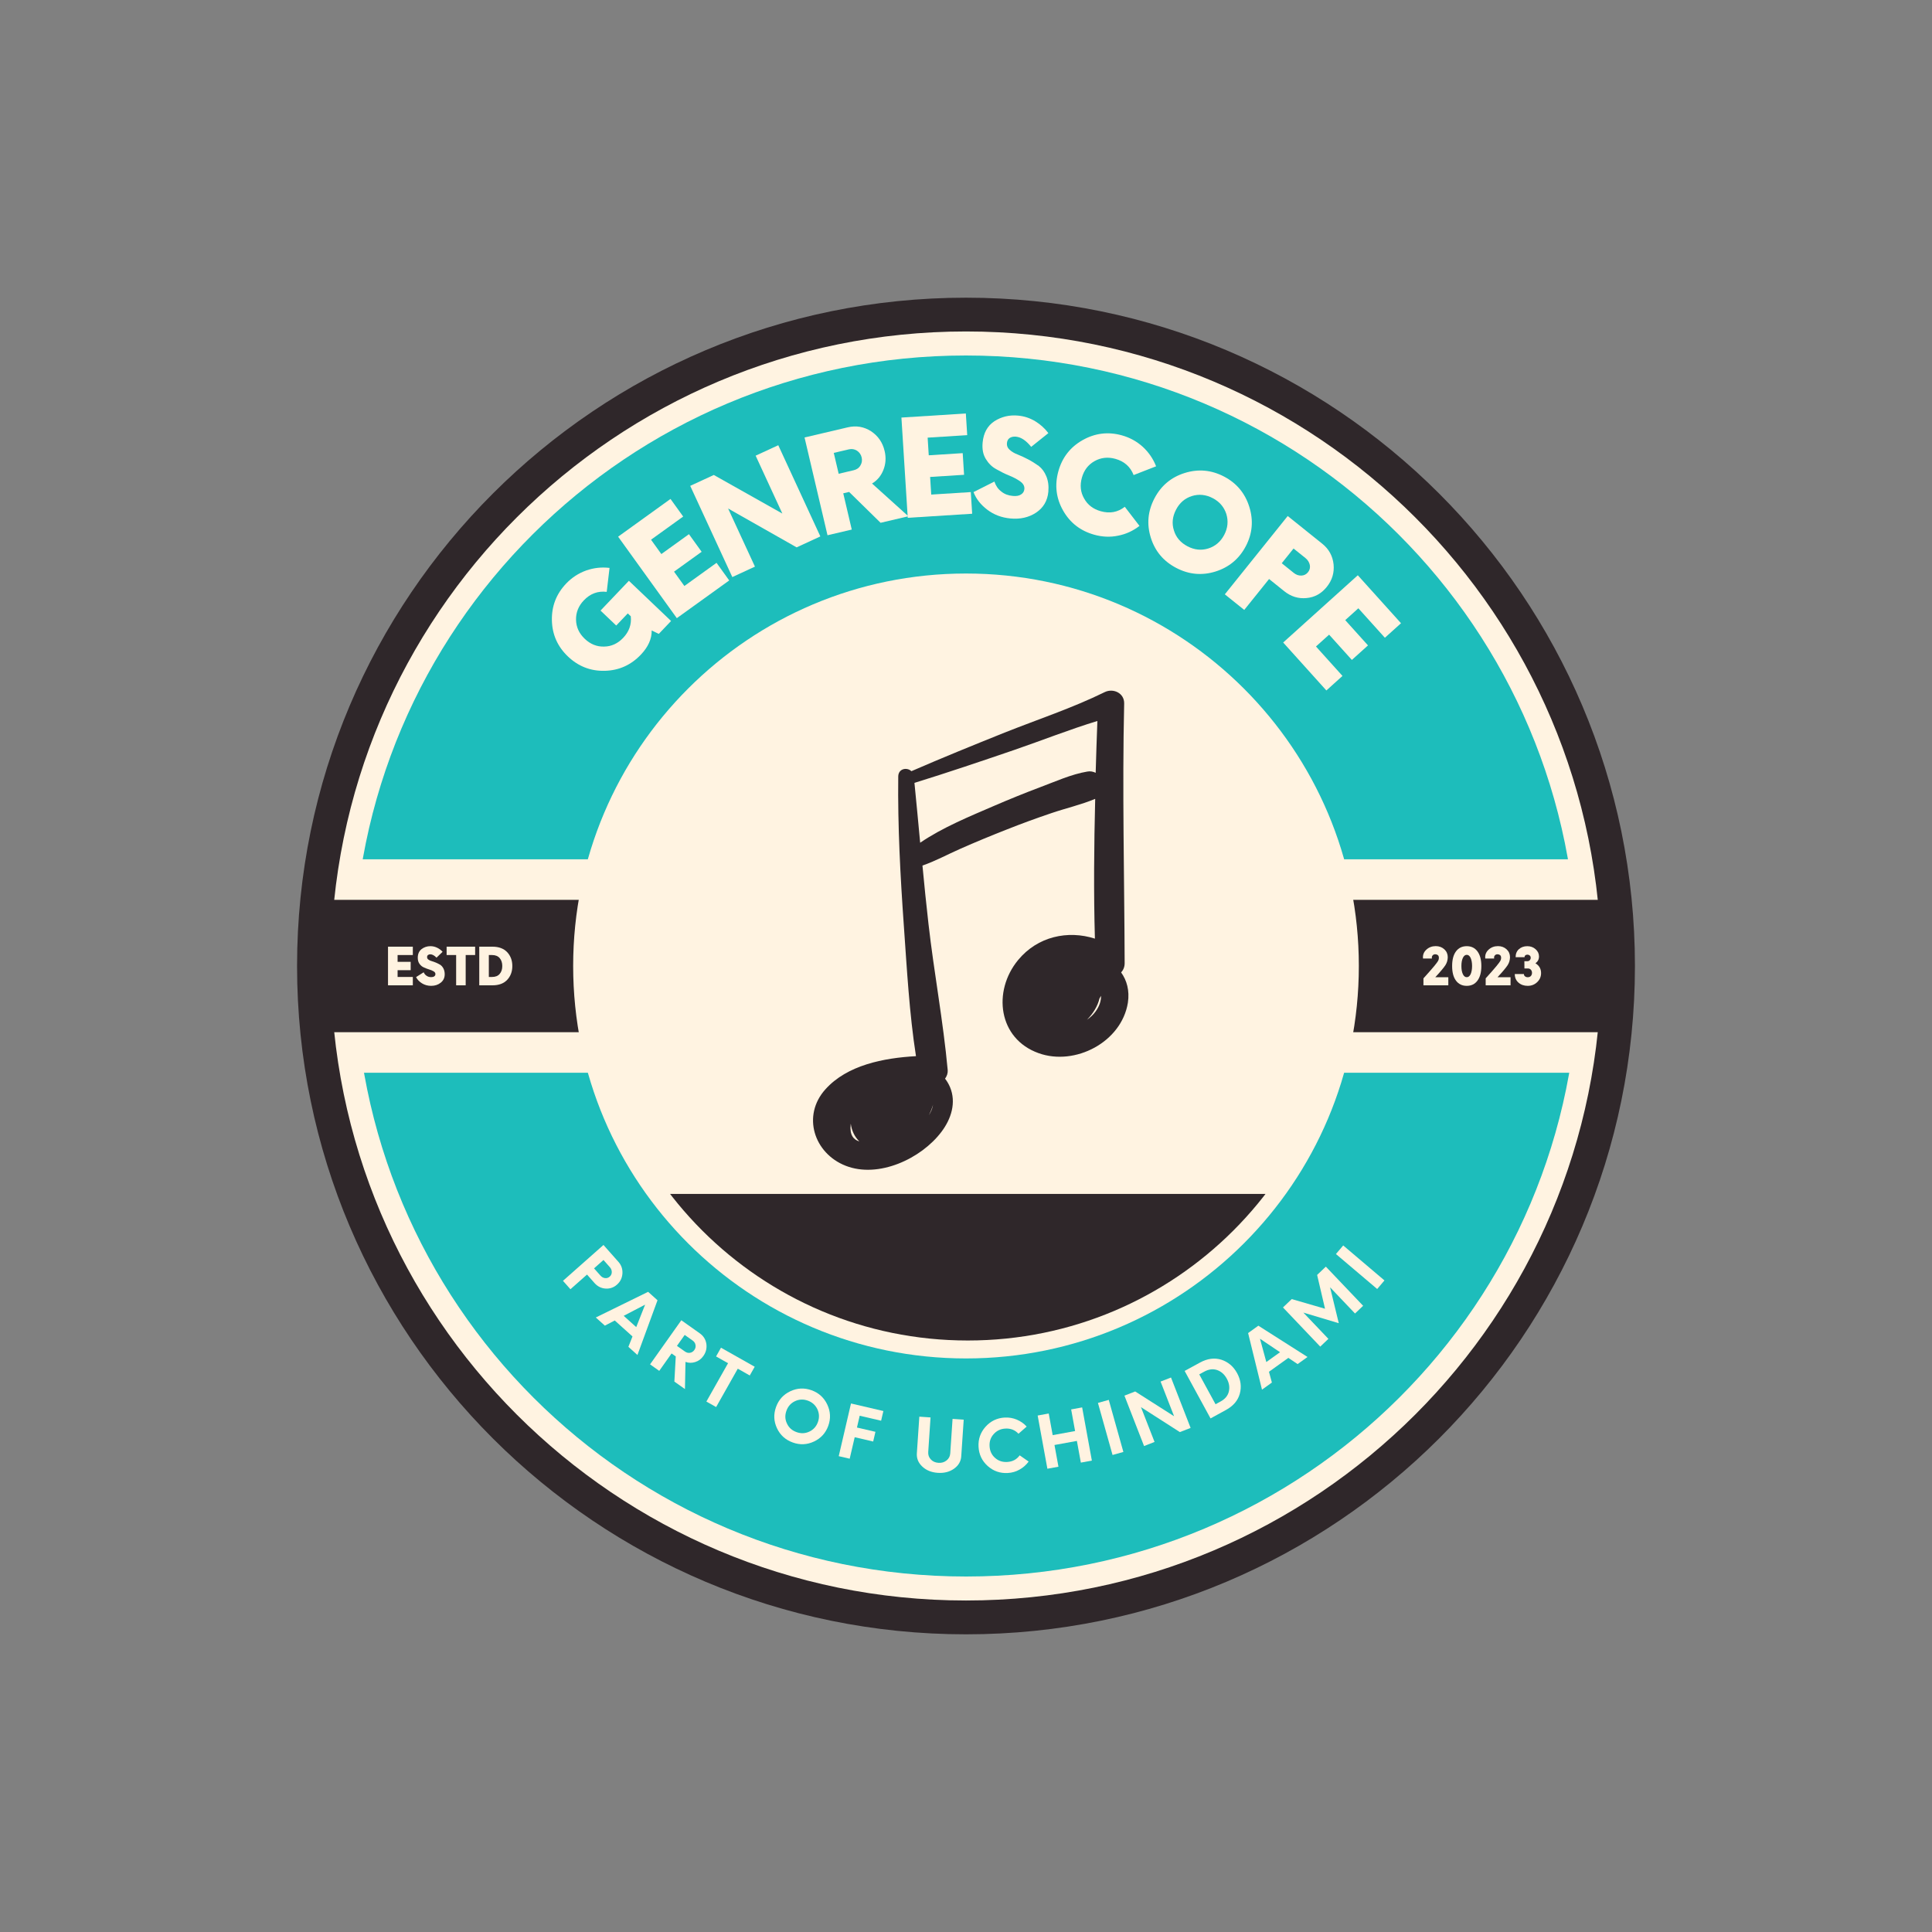<svg width="500" height="500" version="1.0" viewBox="0 0 375 375" xmlns="http://www.w3.org/2000/svg" zoomAndPan="magnify">
    <rect x="0" y="0" width="375" height="375" fill="#808080" stroke="none"/>
    <defs>
        <clipPath id="av">
            <path d="m57.656 57.781h259.69v259.44h-259.69z"/>
        </clipPath>
        <clipPath id="u">
            <path d="m187.5 57.781c-71.711 0-129.84 58.078-129.84 129.72s58.133 129.72 129.84 129.72 129.84-58.078 129.84-129.72-58.133-129.72-129.84-129.72z"/>
        </clipPath>
        <clipPath id="bg">
            <path d="m64.215 64.336h246.57v246.33h-246.57z"/>
        </clipPath>
        <clipPath id="bl">
            <path d="m187.5 64.336c-68.09 0-123.29 55.141-123.29 123.16s55.195 123.16 123.29 123.16 123.29-55.141 123.29-123.16-55.195-123.16-123.29-123.16z"/>
        </clipPath>
        <clipPath id="j">
            <path d="m68.75 187.5h237.75v118.5h-237.75z"/>
        </clipPath>
        <clipPath id="bp">
            <path d="m68.492 68.996h237.75v118.5h-237.75z"/>
        </clipPath>
        <clipPath id="ag">
            <path d="m67.336 166.79h240.33v41.43h-240.33z"/>
        </clipPath>
        <clipPath id="bx">
            <path d="m62.863 174.66h249.27v25.688h-249.27z"/>
        </clipPath>
        <clipPath id="bz">
            <path d="m111.25 111.32h152.5v152.35h-152.5z"/>
        </clipPath>
        <clipPath id="ac">
            <path d="m187.5 111.32c-42.113 0-76.25 34.105-76.25 76.176s34.137 76.176 76.25 76.176 76.25-34.105 76.25-76.176-34.137-76.176-76.25-76.176z"/>
        </clipPath>
        <clipPath id="bf">
            <path d="m114.51 114.39h146.49v146.25h-146.49z"/>
        </clipPath>
        <clipPath id="ao">
            <path d="m156 149h62v62h-62z"/>
        </clipPath>
        <clipPath id="m">
            <path d="m187.85 260.19c-40.266 0-72.906-32.641-72.906-72.898 0-40.262 32.641-72.898 72.906-72.898 40.266 0 72.91 32.637 72.91 72.898 0 40.258-32.645 72.898-72.91 72.898"/>
        </clipPath>
        <clipPath id="c">
            <path d="m131 163h129.8v74h-129.8z"/>
        </clipPath>
        <clipPath id="bk">
            <path d="m187.85 260.19c-40.266 0-72.906-32.641-72.906-72.898 0-40.262 32.641-72.898 72.906-72.898 40.266 0 72.91 32.637 72.91 72.898 0 40.258-32.645 72.898-72.91 72.898"/>
        </clipPath>
        <clipPath id="bq">
            <path d="m114.84 222h101.16v13h-101.16z"/>
        </clipPath>
        <clipPath id="a">
            <path d="m187.85 260.19c-40.266 0-72.906-32.641-72.906-72.898 0-40.262 32.641-72.898 72.906-72.898 40.266 0 72.91 32.637 72.91 72.898 0 40.258-32.645 72.898-72.91 72.898"/>
        </clipPath>
        <clipPath id="t">
            <path d="m248 176h12.797v57h-12.797z"/>
        </clipPath>
        <clipPath id="e">
            <path d="m187.85 260.19c-40.266 0-72.906-32.641-72.906-72.898 0-40.262 32.641-72.898 72.906-72.898 40.266 0 72.91 32.637 72.91 72.898 0 40.258-32.645 72.898-72.91 72.898"/>
        </clipPath>
        <clipPath id="bv">
            <path d="m168 180h14v30h-14z"/>
        </clipPath>
        <clipPath id="aj">
            <path d="m187.85 260.19c-40.266 0-72.906-32.641-72.906-72.898 0-40.262 32.641-72.898 72.906-72.898 40.266 0 72.91 32.637 72.91 72.898 0 40.258-32.645 72.898-72.91 72.898"/>
        </clipPath>
        <clipPath id="w">
            <path d="m240 147h14v29h-14z"/>
        </clipPath>
        <clipPath id="bm">
            <path d="m187.85 260.19c-40.266 0-72.906-32.641-72.906-72.898 0-40.262 32.641-72.898 72.906-72.898 40.266 0 72.91 32.637 72.91 72.898 0 40.258-32.645 72.898-72.91 72.898"/>
        </clipPath>
        <clipPath id="bb">
            <path d="m164 197h6v12h-6z"/>
        </clipPath>
        <clipPath id="o">
            <path d="m187.85 260.19c-40.266 0-72.906-32.641-72.906-72.898 0-40.262 32.641-72.898 72.906-72.898 40.266 0 72.91 32.637 72.91 72.898 0 40.258-32.645 72.898-72.91 72.898"/>
        </clipPath>
        <clipPath id="k">
            <path d="m179 195h6v12h-6z"/>
        </clipPath>
        <clipPath id="ax">
            <path d="m187.85 260.19c-40.266 0-72.906-32.641-72.906-72.898 0-40.262 32.641-72.898 72.906-72.898 40.266 0 72.91 32.637 72.91 72.898 0 40.258-32.645 72.898-72.91 72.898"/>
        </clipPath>
        <clipPath id="br">
            <path d="m236 164h7v13h-7z"/>
        </clipPath>
        <clipPath id="v">
            <path d="m187.85 260.19c-40.266 0-72.906-32.641-72.906-72.898 0-40.262 32.641-72.898 72.906-72.898 40.266 0 72.91 32.637 72.91 72.898 0 40.258-32.645 72.898-72.91 72.898"/>
        </clipPath>
        <clipPath id="au">
            <path d="m205 180h6v12h-6z"/>
        </clipPath>
        <clipPath id="ar">
            <path d="m187.85 260.19c-40.266 0-72.906-32.641-72.906-72.898 0-40.262 32.641-72.898 72.906-72.898 40.266 0 72.91 32.637 72.91 72.898 0 40.258-32.645 72.898-72.91 72.898"/>
        </clipPath>
        <clipPath id="bj">
            <path d="m209 177h6v12h-6z"/>
        </clipPath>
        <clipPath id="al">
            <path d="m187.85 260.19c-40.266 0-72.906-32.641-72.906-72.898 0-40.262 32.641-72.898 72.906-72.898 40.266 0 72.91 32.637 72.91 72.898 0 40.258-32.645 72.898-72.91 72.898"/>
        </clipPath>
        <clipPath id="am">
            <path d="m250 155h9v19h-9z"/>
        </clipPath>
        <clipPath id="bh">
            <path d="m187.85 260.19c-40.266 0-72.906-32.641-72.906-72.898 0-40.262 32.641-72.898 72.906-72.898 40.266 0 72.91 32.637 72.91 72.898 0 40.258-32.645 72.898-72.91 72.898"/>
        </clipPath>
        <clipPath id="bd">
            <path d="m199 179h9v18h-9z"/>
        </clipPath>
        <clipPath id="aw">
            <path d="m187.85 260.19c-40.266 0-72.906-32.641-72.906-72.898 0-40.262 32.641-72.898 72.906-72.898 40.266 0 72.91 32.637 72.91 72.898 0 40.258-32.645 72.898-72.91 72.898"/>
        </clipPath>
        <clipPath id="d">
            <path d="m159 200h6v12h-6z"/>
        </clipPath>
        <clipPath id="ca">
            <path d="m187.85 260.19c-40.266 0-72.906-32.641-72.906-72.898 0-40.262 32.641-72.898 72.906-72.898 40.266 0 72.91 32.637 72.91 72.898 0 40.258-32.645 72.898-72.91 72.898"/>
        </clipPath>
        <clipPath id="by">
            <path d="m114.84 167h17.164v62h-17.164z"/>
        </clipPath>
        <clipPath id="ba">
            <path d="m187.85 260.19c-40.266 0-72.906-32.641-72.906-72.898 0-40.262 32.641-72.898 72.906-72.898 40.266 0 72.91 32.637 72.91 72.898 0 40.258-32.645 72.898-72.91 72.898"/>
        </clipPath>
        <clipPath id="z">
            <path d="m234 193h20v42h-20z"/>
        </clipPath>
        <clipPath id="an">
            <path d="m187.85 260.19c-40.266 0-72.906-32.641-72.906-72.898 0-40.262 32.641-72.898 72.906-72.898 40.266 0 72.91 32.637 72.91 72.898 0 40.258-32.645 72.898-72.91 72.898"/>
        </clipPath>
        <clipPath id="l">
            <path d="m207 204h20v41h-20z"/>
        </clipPath>
        <clipPath id="y">
            <path d="m187.85 260.19c-40.266 0-72.906-32.641-72.906-72.898 0-40.262 32.641-72.898 72.906-72.898 40.266 0 72.91 32.637 72.91 72.898 0 40.258-32.645 72.898-72.91 72.898"/>
        </clipPath>
        <clipPath id="bc">
            <path d="m204 214h11v22h-11z"/>
        </clipPath>
        <clipPath id="ay">
            <path d="m187.85 260.19c-40.266 0-72.906-32.641-72.906-72.898 0-40.262 32.641-72.898 72.906-72.898 40.266 0 72.91 32.637 72.91 72.898 0 40.258-32.645 72.898-72.91 72.898"/>
        </clipPath>
        <clipPath id="bi">
            <path d="m126 204h12v25h-12z"/>
        </clipPath>
        <clipPath id="p">
            <path d="m187.85 260.19c-40.266 0-72.906-32.641-72.906-72.898 0-40.262 32.641-72.898 72.906-72.898 40.266 0 72.91 32.637 72.91 72.898 0 40.258-32.645 72.898-72.91 72.898"/>
        </clipPath>
        <clipPath id="f">
            <path d="m219 196h20v42h-20z"/>
        </clipPath>
        <clipPath id="bo">
            <path d="m187.85 260.19c-40.266 0-72.906-32.641-72.906-72.898 0-40.262 32.641-72.898 72.906-72.898 40.266 0 72.91 32.637 72.91 72.898 0 40.258-32.645 72.898-72.91 72.898"/>
        </clipPath>
        <clipPath id="cc">
            <path d="m260 198h0.797v42h-0.797z"/>
        </clipPath>
        <clipPath id="i">
            <path d="m187.85 260.19c-40.266 0-72.906-32.641-72.906-72.898 0-40.262 32.641-72.898 72.906-72.898 40.266 0 72.91 32.637 72.91 72.898 0 40.258-32.645 72.898-72.91 72.898"/>
        </clipPath>
        <clipPath id="bw">
            <path d="m196 212h11v23h-11z"/>
        </clipPath>
        <clipPath id="bn">
            <path d="m187.85 260.19c-40.266 0-72.906-32.641-72.906-72.898 0-40.262 32.641-72.898 72.906-72.898 40.266 0 72.91 32.637 72.91 72.898 0 40.258-32.645 72.898-72.91 72.898"/>
        </clipPath>
        <clipPath id="bu">
            <path d="m133 208h12v25h-12z"/>
        </clipPath>
        <clipPath id="af">
            <path d="m187.85 260.19c-40.266 0-72.906-32.641-72.906-72.898 0-40.262 32.641-72.898 72.906-72.898 40.266 0 72.91 32.637 72.91 72.898 0 40.258-32.645 72.898-72.91 72.898"/>
        </clipPath>
        <clipPath id="s">
            <path d="m193 219h7v13h-7z"/>
        </clipPath>
        <clipPath id="ae">
            <path d="m187.85 260.19c-40.266 0-72.906-32.641-72.906-72.898 0-40.262 32.641-72.898 72.906-72.898 40.266 0 72.91 32.637 72.91 72.898 0 40.258-32.645 72.898-72.91 72.898"/>
        </clipPath>
        <clipPath id="ad">
            <path d="m142 211h7v14h-7z"/>
        </clipPath>
        <clipPath id="ak">
            <path d="m187.85 260.19c-40.266 0-72.906-32.641-72.906-72.898 0-40.262 32.641-72.898 72.906-72.898 40.266 0 72.91 32.637 72.91 72.898 0 40.258-32.645 72.898-72.91 72.898"/>
        </clipPath>
        <clipPath id="be">
            <path d="m114.84 189h2.164v41h-2.164z"/>
        </clipPath>
        <clipPath id="bt">
            <path d="m187.85 260.19c-40.266 0-72.906-32.641-72.906-72.898 0-40.262 32.641-72.898 72.906-72.898 40.266 0 72.91 32.637 72.91 72.898 0 40.258-32.645 72.898-72.91 72.898"/>
        </clipPath>
        <clipPath id="n">
            <path d="m114.84 231h145.96v29.188h-145.96z"/>
        </clipPath>
        <clipPath id="cd">
            <path d="m187.85 260.19c-40.266 0-72.906-32.641-72.906-72.898 0-40.262 32.641-72.898 72.906-72.898 40.266 0 72.91 32.637 72.91 72.898 0 40.258-32.645 72.898-72.91 72.898"/>
        </clipPath>
        <clipPath id="ab">
            <path d="m218 248h42.797v12.188h-42.797z"/>
        </clipPath>
        <clipPath id="at">
            <path d="m187.85 260.19c-40.266 0-72.906-32.641-72.906-72.898 0-40.262 32.641-72.898 72.906-72.898 40.266 0 72.91 32.637 72.91 72.898 0 40.258-32.645 72.898-72.91 72.898"/>
        </clipPath>
        <clipPath id="ah">
            <path d="m158 141h8v6h-8z"/>
        </clipPath>
        <clipPath id="bs">
            <path d="m187.85 260.19c-40.266 0-72.906-32.641-72.906-72.898 0-40.262 32.641-72.898 72.906-72.898 40.266 0 72.91 32.637 72.91 72.898 0 40.258-32.645 72.898-72.91 72.898"/>
        </clipPath>
        <clipPath id="r">
            <path d="m141 155h12v9h-12z"/>
        </clipPath>
        <clipPath id="aa">
            <path d="m187.85 260.19c-40.266 0-72.906-32.641-72.906-72.898 0-40.262 32.641-72.898 72.906-72.898 40.266 0 72.91 32.637 72.91 72.898 0 40.258-32.645 72.898-72.91 72.898"/>
        </clipPath>
        <clipPath id="cb">
            <path d="m166 156h11v9h-11z"/>
        </clipPath>
        <clipPath id="g">
            <path d="m187.85 260.19c-40.266 0-72.906-32.641-72.906-72.898 0-40.262 32.641-72.898 72.906-72.898 40.266 0 72.91 32.637 72.91 72.898 0 40.258-32.645 72.898-72.91 72.898"/>
        </clipPath>
        <clipPath id="ap">
            <path d="m209 143h4v5h-4z"/>
        </clipPath>
        <clipPath id="as">
            <path d="m187.85 260.19c-40.266 0-72.906-32.641-72.906-72.898 0-40.262 32.641-72.898 72.906-72.898 40.266 0 72.91 32.637 72.91 72.898 0 40.258-32.645 72.898-72.91 72.898"/>
        </clipPath>
        <clipPath id="aq">
            <path d="m184 143h6v4h-6z"/>
        </clipPath>
        <clipPath id="b">
            <path d="m187.85 260.19c-40.266 0-72.906-32.641-72.906-72.898 0-40.262 32.641-72.898 72.906-72.898 40.266 0 72.91 32.637 72.91 72.898 0 40.258-32.645 72.898-72.91 72.898"/>
        </clipPath>
        <clipPath id="h">
            <path d="m167 136h7v4h-7z"/>
        </clipPath>
        <clipPath id="az">
            <path d="m187.85 260.19c-40.266 0-72.906-32.641-72.906-72.898 0-40.262 32.641-72.898 72.906-72.898 40.266 0 72.91 32.637 72.91 72.898 0 40.258-32.645 72.898-72.91 72.898"/>
        </clipPath>
        <clipPath id="ai">
            <path d="m156 133h5v4h-5z"/>
        </clipPath>
        <clipPath id="q">
            <path d="m187.85 260.19c-40.266 0-72.906-32.641-72.906-72.898 0-40.262 32.641-72.898 72.906-72.898 40.266 0 72.91 32.637 72.91 72.898 0 40.258-32.645 72.898-72.91 72.898"/>
        </clipPath>
        <clipPath id="x">
            <path d="m157 134h62.328v94h-62.328z"/>
        </clipPath>
    </defs>
    <g clip-path="url(#av)">
        <g clip-path="url(#u)">
            <path d="m57.656 57.781h259.69v259.44h-259.69z" fill="#2f272a"/>
        </g>
    </g>
    <g clip-path="url(#bg)">
        <g clip-path="url(#bl)">
            <path d="m64.215 64.336h246.57v246.33h-246.57z" fill="#fff3e1"/>
        </g>
    </g>
    <g clip-path="url(#j)">
        <path d="m306.4 187.5c0 65.457-53.211 118.5-118.88 118.5-65.66 0-118.67-53.043-118.67-118.5z" fill="#1dbdbb"/>
    </g>
    <g clip-path="url(#bp)">
        <path d="m68.594 187.5c0-65.453 53.211-118.5 118.88-118.5 65.66 0 118.67 53.047 118.67 118.5z" fill="#1dbdbb"/>
    </g>
    <g clip-path="url(#ag)">
        <path d="m67.336 166.79h240.33v41.43h-240.33z" fill="#fff3e1"/>
    </g>
    <g clip-path="url(#bx)">
        <path d="m62.863 174.66h249.27v25.688h-249.27z" fill="#2f272a"/>
    </g>
    <g fill="#fff3e1">
        <g transform="translate(116.52 134.95)">
            <path d="m0.043-16.438 3.047 2.902 2.242-2.352 0.586 0.555c0.164 1.598-0.332 2.988-1.48 4.191-1.039 1.094-2.277 1.676-3.691 1.691-1.414 0.051-2.68-0.469-3.769-1.508-1.094-1.043-1.656-2.258-1.691-3.691-0.031-1.398 0.469-2.68 1.512-3.769 1.254-1.32 2.731-1.852 4.445-1.652l0.547-4.648c-1.547-0.184-3.031-0.02-4.527 0.496-1.477 0.531-2.781 1.375-3.891 2.539-1.922 2.016-2.836 4.41-2.769 7.164 0.066 2.758 1.117 5.086 3.109 6.988 2.016 1.918 4.391 2.852 7.148 2.785s5.086-1.117 7.004-3.129c1.434-1.508 2.133-3.07 2.109-4.703l1.379 0.664 2.383-2.504-8.188-7.801z"/>
        </g>
    </g>
    <g fill="#fff3e1">
        <g transform="translate(129.77 121.14)">
            <path d="m2.836-20.879-2.461-3.418-10.168 7.324 11.395 15.816 10.168-7.32-2.461-3.418-6.242 4.496-2.008-2.785 5.359-3.856-2.461-3.418-5.359 3.859-2.004-2.785z"/>
        </g>
    </g>
    <g fill="#fff3e1">
        <g transform="translate(140.49 112.77)">
            <path d="m6.18-24.324 5.184 11.234-13.305-7.488-4.578 2.113 8.172 17.703 4.391-2.027-5.207-11.281 13.301 7.543 4.602-2.125-8.168-17.699z"/>
        </g>
    </g>
    <g fill="#fff3e1">
        <g transform="translate(158.85 104.31)">
            <path d="m10.414-10.457c1.031-0.617 1.758-1.508 2.207-2.652 0.453-1.148 0.539-2.371 0.234-3.66-0.391-1.672-1.273-2.934-2.637-3.84-1.379-0.879-2.883-1.141-4.527-0.754l-8.379 1.969 4.457 18.977 4.707-1.105-1.652-7.035 1.141-0.266 6.106 5.988 5.391-1.266zm-3.57-2.578-2.91 0.684-0.949-4.051 2.91-0.684c0.582-0.137 1.109-0.047 1.578 0.242 0.477 0.316 0.789 0.75 0.922 1.309 0.137 0.582 0.047 1.109-0.242 1.578-0.285 0.492-0.727 0.785-1.309 0.922z"/>
        </g>
    </g>
    <g fill="#fff3e1">
        <g transform="translate(174.22 100.63)">
            <path d="m13.516-16.168-0.266-4.203-12.504 0.789 1.227 19.457 12.504-0.789-0.266-4.203-7.68 0.484-0.215-3.422 6.59-0.418-0.266-4.203-6.59 0.418-0.215-3.426z"/>
        </g>
    </g>
    <g fill="#fff3e1">
        <g transform="translate(188.1 99.613)">
            <path d="m8 1.02c1.914 0.18 3.566-0.188 4.988-1.121 1.418-0.938 2.227-2.297 2.394-4.055 0.105-1.141-0.035-2.144-0.395-3.016-0.363-0.871-0.848-1.516-1.457-1.992-0.637-0.453-1.301-0.879-2.023-1.262-0.746-0.383-1.418-0.707-2.051-0.953-0.656-0.242-1.172-0.555-1.582-0.93-0.41-0.355-0.578-0.789-0.531-1.277 0.043-0.469 0.207-0.793 0.539-1.02 0.332-0.207 0.734-0.297 1.199-0.254 1.012 0.094 1.992 0.762 2.973 1.98l3.332-2.664c-0.695-0.926-1.535-1.684-2.547-2.305-1.039-0.617-2.129-0.984-3.316-1.094-1.711-0.164-3.234 0.215-4.594 1.078-1.363 0.891-2.125 2.281-2.301 4.144-0.117 1.242 0.07 2.301 0.613 3.191 0.543 0.887 1.211 1.547 2.055 1.996 0.82 0.469 1.641 0.883 2.496 1.227s1.551 0.723 2.137 1.141c0.59 0.422 0.855 0.918 0.801 1.488-0.043 0.465-0.289 0.832-0.676 1.059-0.387 0.25-0.918 0.332-1.59 0.266-0.883-0.082-1.613-0.359-2.219-0.863-0.633-0.477-1.066-1.117-1.332-1.926l-4.055 2.043c0.523 1.355 1.434 2.488 2.703 3.441 1.266 0.957 2.754 1.516 4.438 1.676z"/>
        </g>
    </g>
    <g fill="#fff3e1">
        <g transform="translate(201.74 100.55)">
            <path d="m10.648 3.238c1.551 0.43 3.094 0.512 4.644 0.184 1.539-0.297 2.906-0.941 4.141-1.895l-2.852-3.707c-1.379 1.074-2.91 1.348-4.664 0.859-1.453-0.406-2.547-1.223-3.227-2.465-0.711-1.223-0.844-2.582-0.441-4.035 0.406-1.453 1.215-2.523 2.465-3.227 1.215-0.688 2.582-0.844 4.035-0.441 1.754 0.488 2.918 1.543 3.547 3.148l4.363-1.699c-0.57-1.453-1.414-2.688-2.57-3.766-1.164-1.055-2.516-1.809-4.07-2.242-2.68-0.746-5.223-0.43-7.625 0.926-2.402 1.355-3.961 3.375-4.703 6.031-0.746 2.68-0.453 5.215 0.902 7.617s3.375 3.961 6.055 4.711z"/>
        </g>
    </g>
    <g fill="#fff3e1">
        <g transform="translate(218.57 104.84)">
            <path d="m9.734 5.391c2.441 1.277 4.984 1.523 7.617 0.703 2.629-0.824 4.602-2.461 5.894-4.926 1.277-2.441 1.5-4.996 0.676-7.625-0.82-2.633-2.461-4.606-4.902-5.883-2.461-1.289-5.016-1.512-7.648-0.691-2.633 0.824-4.582 2.473-5.859 4.914-1.289 2.465-1.535 5.008-0.711 7.637 0.82 2.633 2.473 4.582 4.934 5.871zm2.195-4.191c-1.336-0.699-2.234-1.727-2.641-3.082-0.438-1.348-0.285-2.703 0.414-4.039s1.715-2.211 3.086-2.641c1.332-0.418 2.703-0.285 4.039 0.414 1.336 0.699 2.199 1.738 2.637 3.082 0.406 1.359 0.289 2.703-0.41 4.039-0.699 1.336-1.754 2.223-3.086 2.641-1.367 0.43-2.703 0.285-4.039-0.414z"/>
        </g>
    </g>
    <g fill="#fff3e1">
        <g transform="translate(236.32 114.22)">
            <path d="m20.336-8.676-6.711-5.387-12.207 15.203 3.769 3.027 4.82-6 2.938 2.359c1.297 1.039 2.734 1.492 4.324 1.336 1.578-0.133 2.902-0.871 3.941-2.168 1.043-1.297 1.477-2.75 1.316-4.379-0.176-1.605-0.895-2.953-2.191-3.992zm-5.562 5.637-2.309-1.855 2.293-2.859 2.312 1.855c0.465 0.375 0.738 0.828 0.848 1.352 0.094 0.508-0.02 0.98-0.348 1.387-0.34 0.426-0.777 0.641-1.293 0.66-0.555 0.023-1.035-0.164-1.504-0.539z"/>
        </g>
    </g>
    <g fill="#fff3e1">
        <g transform="translate(247.74 123.24)">
            <path d="m21.066 0.547 3.129-2.82-8.387-9.309-14.484 13.051 8.383 9.309 3.129-2.82-5.148-5.715 2.551-2.297 4.418 4.906 3.129-2.82-4.418-4.906 2.547-2.297z"/>
        </g>
    </g>
    <g fill="#fff3e1">
        <g transform="translate(108.57 247.81)">
            <path d="m11.469-2.883-2.906-3.277-7.859 6.957 1.449 1.633 3.219-2.848 1.453 1.645c0.578 0.652 1.289 1.012 2.129 1.074 0.836 0.059 1.586-0.191 2.234-0.766 0.652-0.578 0.992-1.289 1.055-2.148 0.051-0.871-0.199-1.617-0.773-2.269zm-3.504 2.652-1.234-1.391 1.836-1.625 1.234 1.395c0.258 0.293 0.379 0.617 0.375 0.953 0 0.34-0.125 0.637-0.398 0.879-0.273 0.242-0.586 0.332-0.922 0.289-0.332-0.039-0.629-0.207-0.891-0.5z"/>
        </g>
    </g>
    <g fill="#fff3e1">
        <g transform="translate(115.72 255.79)">
            <path d="m6.25 5.629 1.758 1.582 3.894-10.621-1.82-1.637-10.156 4.981 1.758 1.582 1.922-1 3.441 3.098zm-0.91-6.019 4.156-2.168-1.723 4.359z"/>
        </g>
    </g>
    <g fill="#fff3e1">
        <g transform="translate(125.31 264.21)">
            <path d="m7.742 0.133c0.613 0.227 1.246 0.23 1.883 0.031 0.641-0.199 1.176-0.594 1.586-1.176 0.52-0.73 0.703-1.527 0.582-2.367-0.137-0.852-0.566-1.531-1.285-2.039l-3.574-2.531-6.066 8.562 1.781 1.262 2.394-3.379 0.812 0.574-0.27 4.887 2.055 1.453zm-0.113-2.019-1.543-1.09 1.504-2.125 1.543 1.09c0.309 0.219 0.5 0.508 0.559 0.859 0.059 0.352-0.016 0.676-0.227 0.973-0.219 0.309-0.496 0.488-0.848 0.547-0.352 0.059-0.68-0.035-0.988-0.254z"/>
        </g>
    </g>
    <g fill="#fff3e1">
        <g transform="translate(134.66 270.66)">
            <path d="m11.828-5.375-6.543-3.695-0.957 1.695 2.328 1.312-4.207 7.445 1.891 1.066 4.203-7.445 2.328 1.316z"/>
        </g>
    </g>
    <g fill="#fff3e1">
        <g transform="translate(143.11 275.27)"/>
    </g>
    <g fill="#fff3e1">
        <g transform="translate(148.21 277.8)">
            <path d="m5.668 2.188c1.395 0.504 2.769 0.445 4.113-0.188 1.344-0.629 2.273-1.648 2.781-3.059 0.5-1.395 0.434-2.773-0.199-4.117-0.633-1.344-1.652-2.273-3.047-2.777-1.41-0.504-2.789-0.438-4.129 0.195-1.344 0.633-2.262 1.656-2.766 3.051-0.508 1.41-0.449 2.785 0.18 4.125 0.633 1.344 1.656 2.262 3.066 2.769zm0.727-2.016c-0.871-0.312-1.492-0.863-1.855-1.664-0.387-0.793-0.414-1.621-0.102-2.488 0.309-0.855 0.859-1.477 1.664-1.855 0.789-0.371 1.621-0.414 2.488-0.102 0.855 0.309 1.473 0.871 1.855 1.664 0.367 0.801 0.41 1.637 0.102 2.492-0.312 0.867-0.875 1.484-1.664 1.855-0.805 0.379-1.633 0.406-2.488 0.098z"/>
        </g>
    </g>
    <g fill="#fff3e1">
        <g transform="translate(161.68 282.38)">
            <path d="m9.344-6.621 0.438-1.879-6.285-1.465-2.379 10.227 2.125 0.492 0.973-4.172 3.586 0.836 0.438-1.883-3.586-0.832 0.531-2.289z"/>
        </g>
    </g>
    <g fill="#fff3e1">
        <g transform="translate(171.17 284.44)"/>
    </g>
    <g fill="#fff3e1">
        <g transform="translate(176.73 285.38)">
            <path d="m5.297 0.496c1.23 0.082 2.269-0.184 3.141-0.797 0.867-0.617 1.344-1.414 1.41-2.418l0.477-7.106-2.164-0.148-0.449 6.703c-0.039 0.559-0.281 1.02-0.723 1.367-0.445 0.352-0.961 0.5-1.562 0.457-0.613-0.039-1.102-0.254-1.484-0.66-0.379-0.402-0.543-0.891-0.504-1.449l0.449-6.703-2.176-0.148-0.48 7.109c-0.066 0.992 0.281 1.855 1.062 2.582 0.777 0.727 1.773 1.129 3.004 1.211z"/>
        </g>
    </g>
    <g fill="#fff3e1">
        <g transform="translate(189.49 286.11)">
            <path d="m6.129-0.203c0.809-0.047 1.57-0.258 2.273-0.66 0.707-0.391 1.297-0.914 1.766-1.559l-1.738-1.207c-0.586 0.805-1.387 1.23-2.422 1.285-0.922 0.055-1.707-0.211-2.356-0.789-0.664-0.582-1.016-1.348-1.066-2.269-0.055-0.922 0.211-1.707 0.805-2.356 0.582-0.652 1.332-1.016 2.254-1.066 1.031-0.059 1.895 0.285 2.551 1.004l1.59-1.391c-0.523-0.59-1.164-1.027-1.914-1.352-0.746-0.309-1.539-0.445-2.348-0.402-1.496 0.086-2.738 0.688-3.727 1.793-0.988 1.109-1.434 2.41-1.352 3.891 0.086 1.496 0.672 2.738 1.781 3.727 1.105 0.988 2.406 1.434 3.902 1.352z"/>
        </g>
    </g>
    <g fill="#fff3e1">
        <g transform="translate(202.25 285.27)">
            <path d="m5.66-11.703 0.766 4.199-4.352 0.793-0.766-4.199-2.148 0.395 1.887 10.324 2.148-0.391-0.77-4.215 4.348-0.793 0.77 4.211 2.137-0.391-1.887-10.324z"/>
        </g>
    </g>
    <g fill="#fff3e1">
        <g transform="translate(214.84 282.72)">
            <path d="m1.105-0.309 2.102-0.59-2.836-10.105-2.102 0.59z"/>
        </g>
    </g>
    <g fill="#fff3e1">
        <g transform="translate(221.07 281.06)">
            <path d="m4.199-12.898 2.621 6.731-7.551-4.812-2.086 0.812 3.809 9.781 2.035-0.793-2.633-6.754 7.547 4.84 2.086-0.809-3.805-9.781z"/>
        </g>
    </g>
    <g fill="#fff3e1">
        <g transform="translate(234.03 275.82)">
            <path d="m0.934-0.508 2.973-1.625c1.438-0.785 2.344-1.836 2.711-3.184 0.359-1.328 0.191-2.656-0.531-3.984-0.719-1.312-1.746-2.172-3.062-2.602-1.324-0.41-2.707-0.227-4.144 0.559l-2.973 1.621zm0.973-2.75-3.164-5.797 0.98-0.535c0.859-0.469 1.695-0.574 2.484-0.305 0.785 0.273 1.426 0.832 1.887 1.68 0.469 0.859 0.586 1.691 0.391 2.5s-0.734 1.453-1.598 1.922z"/>
        </g>
    </g>
    <g fill="#fff3e1">
        <g transform="translate(245.03 269.67)">
            <path d="m6.836-4.902 1.922-1.379-9.543-6.074-1.988 1.43 2.695 10.984 1.922-1.379-0.57-2.09 3.766-2.699zm-6.074-0.398-1.23-4.523 3.891 2.617z"/>
        </g>
    </g>
    <g fill="#fff3e1">
        <g transform="translate(255.49 262.11)">
            <path d="m0.164-14.645 1.531 6.559-6.461-1.871-1.699 1.621 7.234 7.602 1.582-1.504-4.856-5.098 6.871 2.059-1.691-6.973 4.844 5.09 1.574-1.496-7.238-7.602z"/>
        </g>
    </g>
    <g fill="#fff3e1">
        <g transform="translate(266.57 251.07)">
            <path d="m0.742-0.875 1.41-1.664-8.004-6.789-1.414 1.664z"/>
        </g>
    </g>
    <g clip-path="url(#bz)">
        <g clip-path="url(#ac)">
            <path d="m111.25 111.32h152.5v152.35h-152.5z" fill="#fff3e1"/>
        </g>
    </g>
    <g clip-path="url(#bf)">
        <path d="m187.85 260.19c-40.266 0-72.906-32.641-72.906-72.898 0-40.262 32.641-72.898 72.906-72.898 40.266 0 72.91 32.637 72.91 72.898 0 40.258-32.645 72.898-72.91 72.898" fill="#fff3e1"/>
    </g>
    <g clip-path="url(#ao)">
        <g clip-path="url(#m)">
            <path d="m217.56 180.29c0 16.84-13.656 30.492-30.496 30.492-16.844 0-30.496-13.652-30.496-30.492 0-16.84 13.652-30.492 30.496-30.492 16.84 0 30.496 13.652 30.496 30.492" fill="#fff3e1"/>
        </g>
    </g>
    <g clip-path="url(#c)">
        <g clip-path="url(#bk)">
            <path d="m279.96 205.54c0.008-7.344-0.855-14.578-2.594-21.711-1.738-7.133-4.297-13.953-7.68-20.469-4.754 3.469-10.426 7.769-26.598 10.117-33.457 4.863-48.438 34.234-77.617 33.844-29.18-0.387-34.238 24.703-34.238 24.703l148.73 4.281z" fill="#fff3e1"/>
        </g>
    </g>
    <g clip-path="url(#bq)">
        <g clip-path="url(#a)">
            <path d="m96.391 234.67 119.36-2.93-41.141-7.879h-13.715l-12.84-1.168-9.336 0.586-4.961-1.168-2.629 1.461-5.543-0.586-3.211 0.586-2.625-0.879h-2.918l-3.211 0.879-9.336 3.207-2.918-0.875-4.981 1.328z" fill="#fff3e1"/>
        </g>
    </g>
    <g clip-path="url(#t)">
        <g clip-path="url(#e)">
            <path d="m266.77 200.21-3.656 2.156 2.961-4.945-5.184-20.723-2.516 11.484 2.516 4.891-3.121-2.129-9.086 41.43 26.203 0.297z" fill="#fff3e1"/>
        </g>
    </g>
    <g clip-path="url(#bv)">
        <g clip-path="url(#aj)">
            <path d="m177.34 192.8-1.844 1.086 1.492-2.484-2.609-10.43-1.266 5.777 1.266 2.461-1.57-1.07-4.57 20.844 13.184 0.148z" fill="#fff3e1"/>
        </g>
    </g>
    <g clip-path="url(#w)">
        <g clip-path="url(#bm)">
            <path d="m249.41 159.25-1.844 1.086 1.492-2.488-2.609-10.43-1.266 5.781 1.266 2.461-1.57-1.07-4.57 20.844 13.184 0.148z" fill="#fff3e1"/>
        </g>
    </g>
    <g clip-path="url(#bb)">
        <g clip-path="url(#o)">
            <path d="m167.66 202.03-0.734 0.434 0.594-0.992-1.039-4.16-0.508 2.305 0.508 0.98-0.625-0.426-1.828 8.32 5.262 0.059z" fill="#fff3e1"/>
        </g>
    </g>
    <g clip-path="url(#k)">
        <g clip-path="url(#ax)">
            <path d="m183.12 200.28-0.734 0.434 0.594-0.992-1.039-4.164-0.508 2.309 0.508 0.98-0.625-0.426-1.828 8.316 5.262 0.062z" fill="#fff3e1"/>
        </g>
    </g>
    <g clip-path="url(#br)">
        <g clip-path="url(#v)">
            <path d="m240.61 169.64-0.734 0.438 0.594-0.996-1.039-4.16-0.508 2.309 0.508 0.98-0.625-0.43-1.828 8.32 5.262 0.059z" fill="#fff3e1"/>
        </g>
    </g>
    <g clip-path="url(#au)">
        <g clip-path="url(#ar)">
            <path d="m208.75 185.06-0.734 0.434 0.594-0.996-1.043-4.16-0.504 2.309 0.504 0.98-0.625-0.43-1.824 8.32 5.262 0.059z" fill="#fff3e1"/>
        </g>
    </g>
    <g clip-path="url(#bj)">
        <g clip-path="url(#al)">
            <path d="m213.28 182.29-0.734 0.434 0.594-0.992-1.043-4.164-0.504 2.309 0.504 0.98-0.625-0.426-1.824 8.32 5.262 0.059z" fill="#fff3e1"/>
        </g>
    </g>
    <g clip-path="url(#am)">
        <g clip-path="url(#bh)">
            <path d="m256.39 163-1.156 0.684 0.938-1.559-1.637-6.539-0.793 3.625 0.793 1.543-0.984-0.676-2.867 13.07 8.266 0.094z" fill="#fff3e1"/>
        </g>
    </g>
    <g clip-path="url(#bd)">
        <g clip-path="url(#aw)">
            <path d="m205.04 186.64-1.156 0.684 0.938-1.559-1.637-6.539-0.797 3.625 0.797 1.543-0.984-0.676-2.867 13.07 8.266 0.094z" fill="#fff3e1"/>
        </g>
    </g>
    <g clip-path="url(#d)">
        <g clip-path="url(#ca)">
            <path d="m163.28 204.95-0.734 0.434 0.594-0.992-1.043-4.164-0.504 2.309 0.504 0.98-0.625-0.426-1.824 8.32 5.262 0.059z" fill="#fff3e1"/>
        </g>
    </g>
    <g clip-path="url(#by)">
        <g clip-path="url(#ba)">
            <path d="m123.07 193.55-3.981 2.348 3.223-5.379-5.641-22.551-2.738 12.496 2.738 5.324-3.394-2.316-9.887 45.074 28.512 0.324z" fill="#fff3e1"/>
        </g>
    </g>
    <g clip-path="url(#z)">
        <g clip-path="url(#an)">
            <path d="m247.71 210.95-2.668 1.574 2.16-3.602-3.781-15.109-1.832 8.371 1.832 3.566-2.273-1.551-6.625 30.199 19.102 0.215z" fill="#fff3e1"/>
        </g>
    </g>
    <g clip-path="url(#l)">
        <g clip-path="url(#y)">
            <path d="m220.87 221.26-2.664 1.574 2.156-3.606-3.777-15.109-1.836 8.375 1.836 3.562-2.273-1.551-6.625 30.199 19.102 0.215z" fill="#fff3e1"/>
        </g>
    </g>
    <g clip-path="url(#bc)">
        <g clip-path="url(#ay)">
            <path d="m211.58 223.18-1.418 0.836 1.148-1.918-2.012-8.051-0.977 4.461 0.977 1.898-1.215-0.824-3.527 16.09 10.176 0.113z" fill="#fff3e1"/>
        </g>
    </g>
    <g clip-path="url(#bi)">
        <g clip-path="url(#p)">
            <path d="m133.93 214.3-1.547 0.91 1.254-2.09-2.191-8.758-1.062 4.856 1.062 2.066-1.32-0.898-3.84 17.508 11.074 0.125z" fill="#fff3e1"/>
        </g>
    </g>
    <g clip-path="url(#f)">
        <g clip-path="url(#bo)">
            <path d="m225.07 213.87 2.668 1.574-2.16-3.602 3.781-15.109 1.836 8.371-1.836 3.566 2.273-1.551 6.625 30.199-19.102 0.215z" fill="#fff3e1"/>
        </g>
    </g>
    <g clip-path="url(#cc)">
        <g clip-path="url(#i)">
            <path d="m266.9 215.62 2.668 1.574-2.16-3.602 3.781-15.109 1.836 8.371-1.836 3.566 2.273-1.551 6.625 30.199-19.102 0.215z" fill="#fff3e1"/>
        </g>
    </g>
    <g clip-path="url(#bw)">
        <g clip-path="url(#bn)">
            <path d="m199.7 222.07 1.445 0.855-1.172-1.957 2.051-8.195 0.996 4.543-0.996 1.934 1.234-0.844 3.594 16.387-10.363 0.117z" fill="#fff3e1"/>
        </g>
    </g>
    <g clip-path="url(#bu)">
        <g clip-path="url(#af)">
            <path d="m137.2 218.61 1.574 0.93-1.273-2.125 2.231-8.918 1.082 4.941-1.082 2.102 1.344-0.914 3.906 17.828-11.273 0.125z" fill="#fff3e1"/>
        </g>
    </g>
    <g clip-path="url(#s)">
        <g clip-path="url(#ae)">
            <path d="m195.35 224.16 0.781 0.465-0.633-1.059 1.109-4.438 0.539 2.457-0.539 1.047 0.668-0.453 1.945 8.867-5.609 0.066z" fill="#fff3e1"/>
        </g>
    </g>
    <g clip-path="url(#ad)">
        <g clip-path="url(#ak)">
            <path d="m144.53 217.39 0.855 0.504-0.691-1.152 1.207-4.828 0.586 2.676-0.586 1.137 0.727-0.492 2.117 9.648-6.106 0.07z" fill="#fff3e1"/>
        </g>
    </g>
    <g clip-path="url(#be)">
        <g clip-path="url(#bt)">
            <path d="m102.91 206.28 2.668 1.574-2.16-3.602 3.777-15.109 1.836 8.371-1.836 3.566 2.277-1.551 6.621 30.199-19.098 0.215z" fill="#fff3e1"/>
        </g>
    </g>
    <g clip-path="url(#n)">
        <g clip-path="url(#cd)">
            <path d="m96.391 231.74h183.57v28.59h-183.57z" fill="#2f272a"/>
        </g>
    </g>
    <g clip-path="url(#ab)">
        <g clip-path="url(#at)">
            <path d="m279.96 248.66h-42.609l-18.965 6.711 61.574 5.269z" fill="#fff3e1"/>
        </g>
    </g>
    <g clip-path="url(#ah)">
        <g clip-path="url(#bs)">
            <path d="m158.56 145.48 5.156 0.973s0.875-2.336 1.652-4.574c-2.527 2.043-2.527 3.016-2.527 3.016z" fill="#fff3e1"/>
        </g>
    </g>
    <g clip-path="url(#r)">
        <g clip-path="url(#aa)">
            <path d="m141.89 155.27 2.867 8.203s4.078-0.672 7.934-1.406c-5.027-1.941-6.422-1.137-6.422-1.137z" fill="#fff3e1"/>
        </g>
    </g>
    <g clip-path="url(#cb)">
        <g clip-path="url(#g)">
            <path d="m166.13 164.62 8.691-0.062s0.68-4.074 1.23-7.961c-3.461 4.129-3.148 5.711-3.148 5.711z" fill="#fff3e1"/>
        </g>
    </g>
    <g clip-path="url(#ap)">
        <g clip-path="url(#as)">
            <path d="m209.04 147.03 3.762-0.5s0.07-1.801 0.102-3.516c-1.277 1.977-1.059 2.644-1.059 2.644z" fill="#fff3e1"/>
        </g>
    </g>
    <g clip-path="url(#aq)">
        <g clip-path="url(#b)">
            <path d="m184.5 143.11 2.102 3.156s1.648-0.723 3.199-1.453c-2.332-0.277-2.836 0.215-2.836 0.215z" fill="#fff3e1"/>
        </g>
    </g>
    <g clip-path="url(#h)">
        <g clip-path="url(#az)">
            <path d="m167.97 136.05 2.219 3.078s1.621-0.785 3.144-1.57c-2.344-0.191-2.828 0.316-2.828 0.316z" fill="#fff3e1"/>
        </g>
    </g>
    <g clip-path="url(#ai)">
        <g clip-path="url(#q)">
            <path d="m156.34 133.83 1.656 2.301s1.211-0.586 2.352-1.172c-1.754-0.145-2.117 0.238-2.117 0.238z" fill="#fff3e1"/>
        </g>
    </g>
    <g clip-path="url(#x)">
        <path d="m217.61 188.75c0.426-0.465 0.703-1.098 0.684-1.859-0.055-16.789-0.48-33.543-0.094-50.348 0.039-2.047-2.144-3.012-3.793-2.195-6.234 3.066-12.953 5.281-19.41 7.848-6.07 2.434-12.102 4.887-18.098 7.492-0.848-0.82-2.531-0.52-2.551 1.023-0.113 9.684 0.406 19.371 1.09 29.023 0.594 8.348 1.055 16.938 2.352 25.266-6.293 0.352-13.359 1.73-17.578 6.434-4.59 5.094-2.238 12.418 3.922 14.836 6.383 2.512 14.691-1.375 18.613-6.602 1.871-2.473 2.906-5.668 1.648-8.664-0.258-0.594-0.574-1.152-0.961-1.633 0.352-0.484 0.555-1.062 0.516-1.637-0.867-9.504-2.664-18.965-3.738-28.449-0.426-3.754-0.812-7.527-1.164-11.285 2.496-0.855 4.867-2.156 7.273-3.215 3.016-1.34 6.051-2.586 9.121-3.793 2.867-1.137 5.754-2.195 8.68-3.18 2.793-0.949 5.734-1.617 8.453-2.754-0.223 9.055-0.312 18.109-0.055 27.129-5.234-1.676-11.121-0.445-14.914 4.164-4.977 6.043-3.867 15.266 3.996 18.07 7.07 2.531 16.082-2.137 17.32-9.797 0.352-2.359-0.203-4.332-1.312-5.875zm-52.496 29.523c0-0.055 0.02-0.109 0.02-0.164 0.164 1.301 0.723 2.527 1.664 3.438-1.164-0.336-1.906-1.301-1.684-3.273zm15.172-1.801c0.336-0.672 0.629-1.359 0.816-2.047-0.113 0.727-0.406 1.395-0.816 2.047zm30.754-66.711c-3.109 0.52-6.234 1.953-9.176 3.047-2.961 1.117-5.902 2.309-8.828 3.57-4.738 2.047-10.047 4.203-14.434 7.195-0.367-3.867-0.719-7.75-1.109-11.617 6.496-2.012 12.914-4.184 19.336-6.379 5.367-1.84 10.734-3.981 16.172-5.633-0.129 3.344-0.238 6.711-0.332 10.059-0.48-0.242-1.055-0.355-1.629-0.242zm1.609 46.574c-0.426 0.594-1 1.133-1.664 1.598 1.184-1.207 2.07-2.641 2.422-4.125 0.113-0.168 0.207-0.355 0.297-0.523 0.039 0.949-0.297 2.008-1.055 3.051z" fill="#2f272a"/>
    </g>
    <g fill="#fff3e1">
        <g transform="translate(74.552 191.25)">
            <path d="m5.578-5.879v-1.621h-4.816v7.5h4.816v-1.621h-2.957v-1.316h2.539v-1.621h-2.539v-1.32z"/>
        </g>
    </g>
    <g fill="#fff3e1">
        <g transform="translate(80.579 191.25)">
            <path d="m3.098 0.102c0.742 0 1.359-0.203 1.871-0.613 0.512-0.406 0.77-0.957 0.77-1.637 0-0.441-0.09-0.82-0.258-1.141-0.172-0.32-0.383-0.551-0.633-0.711-0.258-0.148-0.527-0.289-0.82-0.41-0.297-0.117-0.566-0.219-0.816-0.289-0.262-0.07-0.473-0.168-0.641-0.301-0.172-0.117-0.25-0.277-0.25-0.469 0-0.18 0.051-0.309 0.168-0.41 0.121-0.09 0.27-0.141 0.449-0.141 0.391 0 0.793 0.223 1.211 0.652l1.18-1.141c-0.301-0.332-0.648-0.59-1.059-0.789-0.422-0.203-0.852-0.301-1.309-0.301-0.66 0-1.23 0.199-1.723 0.578-0.488 0.391-0.727 0.949-0.727 1.672 0 0.48 0.109 0.879 0.348 1.199 0.242 0.32 0.52 0.551 0.859 0.688 0.332 0.152 0.66 0.281 1 0.383 0.34 0.098 0.621 0.219 0.859 0.359 0.242 0.141 0.359 0.32 0.359 0.539 0 0.18-0.078 0.332-0.219 0.43-0.141 0.109-0.34 0.16-0.598 0.16-0.34 0-0.633-0.078-0.883-0.25-0.258-0.16-0.449-0.391-0.578-0.691l-1.48 0.934c0.25 0.496 0.641 0.898 1.16 1.219 0.52 0.32 1.109 0.48 1.758 0.48z"/>
        </g>
    </g>
    <g fill="#fff3e1">
        <g transform="translate(86.587 191.25)">
            <path d="m5.637-7.5h-5.535v1.621h1.848v5.879h1.852v-5.879h1.836z"/>
        </g>
    </g>
    <g fill="#fff3e1">
        <g transform="translate(92.325 191.25)">
            <path d="m0.699 0h2.57c1.23 0 2.18-0.352 2.848-1.059 0.66-0.699 1-1.602 1-2.691 0-1.078-0.34-1.98-1-2.688-0.668-0.699-1.617-1.062-2.848-1.062h-2.57zm1.859-1.621v-4.258h0.609c0.66 0 1.152 0.199 1.492 0.59 0.34 0.398 0.508 0.91 0.508 1.539 0 0.641-0.168 1.152-0.508 1.539-0.34 0.402-0.832 0.59-1.492 0.59z"/>
        </g>
    </g>
    <g fill="#fff3e1">
        <g transform="translate(275.85 191.25)">
            <path d="m2.738-1.57c1.02-1.098 1.672-1.891 1.969-2.348 0.293-0.461 0.441-0.973 0.453-1.539 0-0.613-0.223-1.121-0.66-1.531-0.449-0.41-1.012-0.621-1.672-0.621-0.719 0-1.328 0.23-1.828 0.691-0.5 0.461-0.719 1.039-0.641 1.719h1.73c-0.051-0.238-0.012-0.438 0.121-0.598 0.129-0.152 0.309-0.23 0.527-0.23 0.18 0 0.352 0.059 0.492 0.16 0.141 0.109 0.207 0.297 0.207 0.559 0 0.18-0.047 0.359-0.137 0.539-0.09 0.18-0.352 0.531-0.781 1.051-0.441 0.531-1.129 1.32-2.078 2.367v1.352h4.828v-1.57z"/>
        </g>
    </g>
    <g fill="#fff3e1">
        <g transform="translate(281.46 191.25)">
            <path d="m3.238 0.102c0.891 0 1.582-0.34 2.082-1.02 0.5-0.68 0.75-1.621 0.75-2.832 0-1.199-0.25-2.148-0.75-2.828s-1.191-1.02-2.082-1.02c-0.898 0-1.598 0.34-2.098 1.02s-0.742 1.629-0.742 2.828c0 1.211 0.242 2.152 0.742 2.832 0.5 0.68 1.199 1.02 2.098 1.02zm0-1.68c-0.32 0-0.57-0.191-0.758-0.59-0.191-0.402-0.281-0.922-0.281-1.582 0-0.648 0.09-1.168 0.281-1.57 0.188-0.398 0.438-0.598 0.758-0.598 0.312 0 0.562 0.199 0.75 0.598 0.18 0.402 0.281 0.922 0.281 1.57 0 0.66-0.102 1.18-0.281 1.582-0.188 0.398-0.438 0.59-0.75 0.59z"/>
        </g>
    </g>
    <g fill="#fff3e1">
        <g transform="translate(287.93 191.25)">
            <path d="m2.738-1.57c1.02-1.098 1.672-1.891 1.969-2.348 0.293-0.461 0.441-0.973 0.453-1.539 0-0.613-0.223-1.121-0.66-1.531-0.449-0.41-1.012-0.621-1.672-0.621-0.719 0-1.328 0.23-1.828 0.691-0.5 0.461-0.719 1.039-0.641 1.719h1.73c-0.051-0.238-0.012-0.438 0.121-0.598 0.129-0.152 0.309-0.23 0.527-0.23 0.18 0 0.352 0.059 0.492 0.16 0.141 0.109 0.207 0.297 0.207 0.559 0 0.18-0.047 0.359-0.137 0.539-0.09 0.18-0.352 0.531-0.781 1.051-0.441 0.531-1.129 1.32-2.078 2.367v1.352h4.828v-1.57z"/>
        </g>
    </g>
    <g fill="#fff3e1">
        <g transform="translate(293.55 191.25)">
            <path d="m4.481-4.277c0.457-0.332 0.688-0.77 0.688-1.32 0-0.551-0.219-1.02-0.66-1.41-0.438-0.391-0.969-0.59-1.609-0.59-0.66 0-1.207 0.199-1.629 0.578-0.43 0.383-0.641 0.902-0.641 1.562h1.73c0-0.152 0.051-0.273 0.148-0.363 0.102-0.078 0.23-0.129 0.402-0.129 0.18 0 0.34 0.062 0.461 0.16 0.117 0.102 0.188 0.25 0.188 0.441 0 0.188-0.07 0.348-0.188 0.48-0.121 0.129-0.281 0.188-0.473 0.188h-0.57l0.012 1.41h0.68c0.23 0 0.418 0.082 0.57 0.242 0.141 0.156 0.219 0.359 0.219 0.598 0 0.262-0.078 0.461-0.219 0.621-0.152 0.16-0.352 0.238-0.602 0.238-0.207 0-0.391-0.051-0.527-0.168-0.152-0.109-0.223-0.262-0.223-0.449h-1.77c0 0.699 0.242 1.246 0.723 1.668 0.477 0.418 1.078 0.621 1.789 0.621 0.73 0 1.34-0.242 1.84-0.723 0.5-0.48 0.75-1.059 0.75-1.758 0-0.832-0.371-1.461-1.09-1.898z"/>
        </g>
    </g>
</svg>

